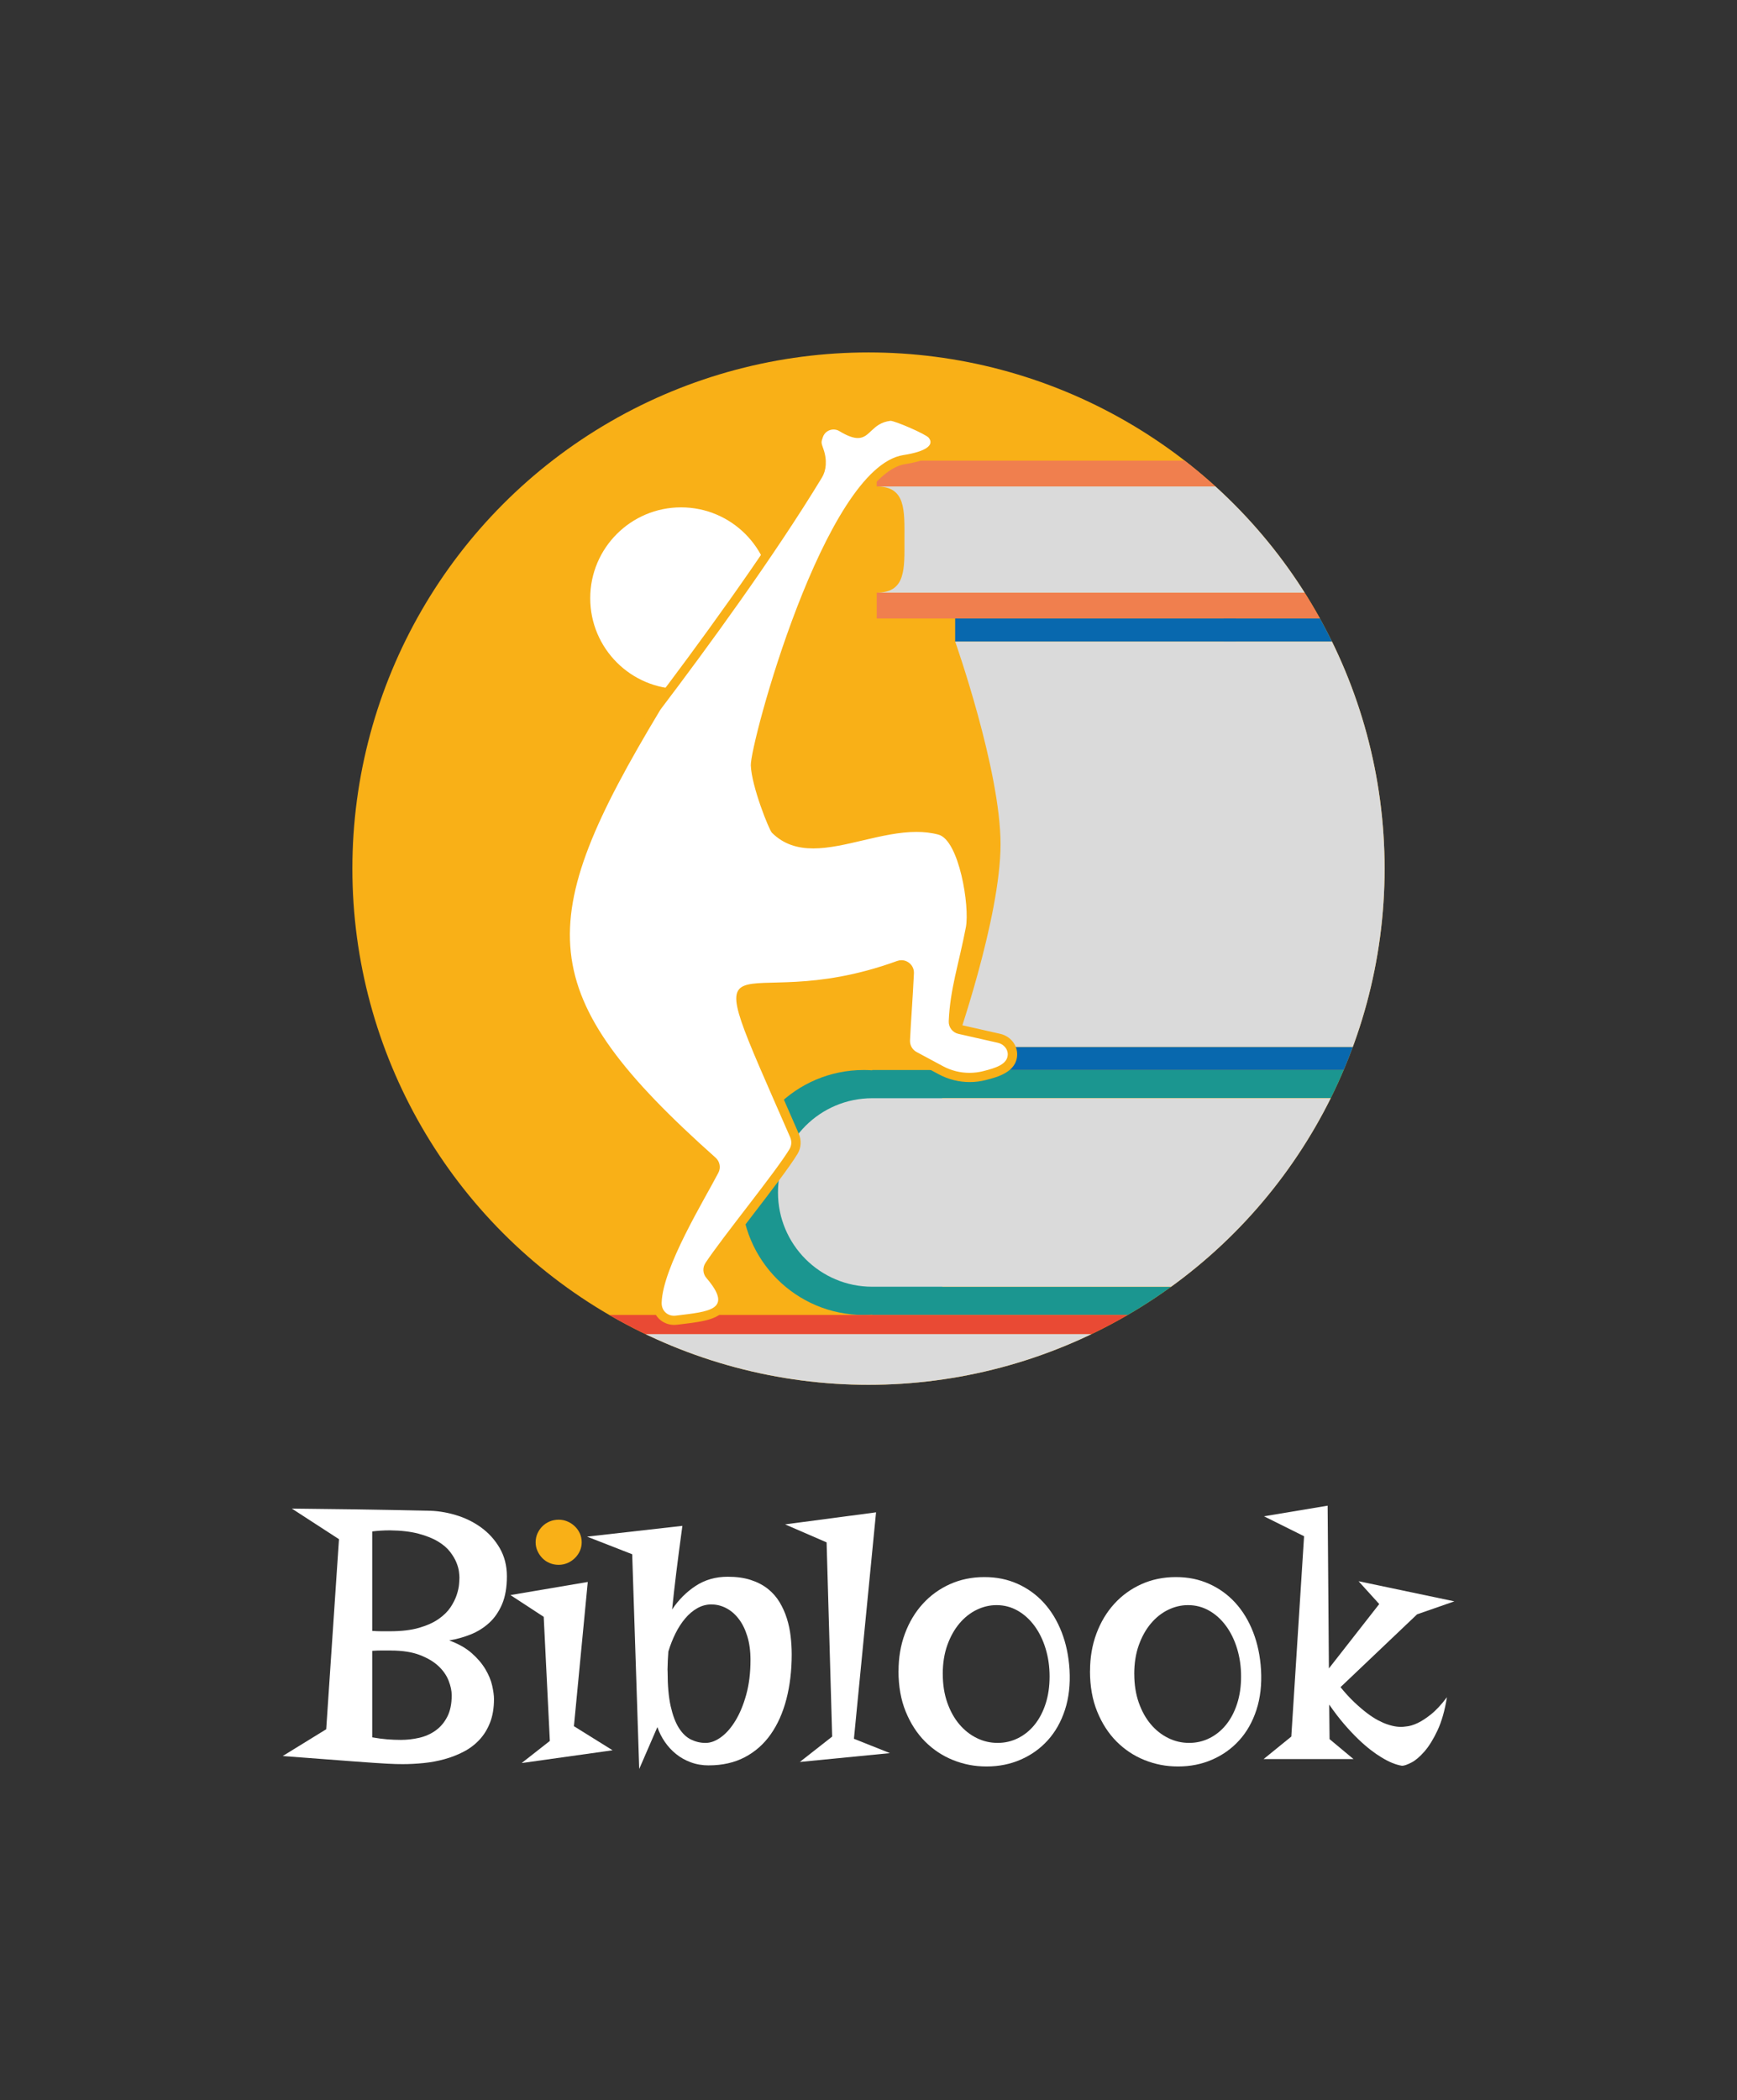 <?xml version="1.0" encoding="UTF-8"?>
<svg id="Calque_1" data-name="Calque 1" xmlns="http://www.w3.org/2000/svg" xmlns:xlink="http://www.w3.org/1999/xlink" viewBox="0 0 566.93 685.4">
  <rect x="0" y="0" width="566.93" height="685.4" fill="#333333" stroke="none"/>
  <defs>
    <style>
      .cls-1 {
        fill: #fff;
      }

      .cls-2 {
        fill: #f07f4e;
      }

      .cls-3 {
        fill: #f9b017;
      }

      .cls-4 {
        fill: #dadada;
      }

      .cls-5 {
        fill: #0868ae;
      }

      .cls-6 {
        fill: #e94a34;
      }

      .cls-7 {
        clip-path: url(#clippath);
      }

      .cls-8 {
        fill: none;
      }

      .cls-9 {
        fill: #1b9690;
      }

      .cls-10 {
        fill: #1d1d1b;
      }
    </style>
    <clipPath id="clippath">
      <circle class="cls-8" cx="283.46" cy="283.46" r="168.45"/>
    </clipPath>
  </defs>
  <g>
    <circle class="cls-3" cx="283.46" cy="283.46" r="168.45"/>
    <circle class="cls-1" cx="222.29" cy="195.22" r="29.65"/>
    <g class="cls-7">
      <g>
        <rect class="cls-2" x="494.92" y="168.56" width="20.38" height="20.38"/>
        <path class="cls-2" d="M517.29,176.08c0,14.22-11.53,25.76-25.76,25.76h-205.39v-8.43h186.34c-4.17-4.57-6.71-10.66-6.71-17.33s2.55-12.77,6.72-17.34h-186.36v-8.42h205.39c14.22,0,25.76,11.52,25.76,25.76Z"/>
        <path class="cls-4" d="M508.87,176.08c0,9.57-7.76,17.33-17.33,17.33h-205.4c9.57,0,9.06-7.76,9.06-17.33s.51-17.33-9.06-17.33h205.4c9.57,0,17.33,7.76,17.33,17.33Z"/>
        <path class="cls-5" d="M542.79,275.51c0,40.69-32.99,73.67-73.68,73.67h-157.36v-7.54h157.37c36.51,0,66.12-29.61,66.12-66.14s-29.61-66.12-66.12-66.12h-157.37v-7.54h157.36c40.69,0,73.68,32.98,73.68,73.67Z"/>
        <rect class="cls-5" x="399.37" y="201.84" width="3.96" height="7.51"/>
        <path class="cls-9" d="M284.67,349.18h190.43v9.2h-167.66c8.81,7.35,14.44,18.4,14.44,30.77s-5.63,23.42-14.42,30.76h-.01s167.65,.01,167.65,.01v9.2h-190.43v-.11c-.91,.08-1.83,.11-2.76,.11-22.07,0-39.96-17.89-39.96-39.97s17.89-39.97,39.96-39.97c.93,0,1.85,.03,2.76,.1v-.1Z"/>
        <rect class="cls-9" x="471.46" y="349.18" width="39.6" height="9.2"/>
        <rect class="cls-9" x="471.46" y="419.92" width="39.6" height="9.2"/>
        <path class="cls-6" d="M448.69,451.92c0,12.1-9.43,22-21.33,22.76-.49,.03-.98,.05-1.48,.05-6.09,0-11.61-2.38-15.7-6.27-4.38-4.15-7.11-10.03-7.11-16.54s2.73-12.39,7.11-16.54H168.28v-6.27H426.08c12.5,.1,22.62,10.27,22.62,22.81Z"/>
        <path class="cls-10" d="M425.88,474.73H169.56v-6.27h240.62c4.09,3.89,9.61,6.27,15.7,6.27Z"/>
        <path class="cls-10" d="M427.37,441.58v.05h-1.48c.5,0,.99-.02,1.48-.05Z"/>
        <path class="cls-4" d="M475.11,358.39v61.52h-190.43c-16.99,0-30.76-13.77-30.76-30.76s13.77-30.76,30.76-30.76h190.43Z"/>
        <path class="cls-4" d="M511.06,419.91h-39.6v-61.52h39.6c-16.98,0-21.73,13.77-21.73,30.76s4.75,30.76,21.73,30.76Z"/>
        <path class="cls-4" d="M442.62,451.92c0,9.14-7.42,16.55-16.55,16.55-.34,0-.69-.01-1.02-.04H169.3c8.66-.52,9.37-7.71,9.37-16.51s-1.25-16.55-10.39-16.55H426.08c9.13,0,16.55,7.41,16.55,16.55Z"/>
        <path class="cls-4" d="M535.25,275.5c0,36.53-29.61,66.14-66.12,66.14h-157.37s14.8-41.96,14.8-66.14-14.8-66.12-14.8-66.12h157.37c36.51,0,66.12,29.61,66.12,66.12Z"/>
      </g>
    </g>
    <g>
      <path class="cls-1" d="M219.98,430.86c-1.55,0-2.97-.59-4-1.65-1.05-1.08-1.6-2.55-1.55-4.15,.29-9.76,9.34-26.09,15.33-36.9,1.35-2.43,2.51-4.53,3.35-6.16,.54-1.04,.29-2.32-.59-3.1-32.21-28.7-45.59-47.76-47.74-67.98-2.36-22.16,8.98-46.1,29.36-79.97,.1-.17,.21-.33,.33-.49,12.57-16.57,36.11-48.41,52.46-75.38,1.29-2.12,1.41-5.08,.33-8.1-.83-2.33-.89-2.75-.15-4.88,.72-2.06,2.68-3.44,4.88-3.44,.95,0,1.89,.26,2.72,.76,2.26,1.36,3.96,2.03,5.22,2.03,1.24,0,1.98-.64,3.29-1.88,1.54-1.46,3.46-3.27,7.1-3.72h.09s.17-.02,.17-.02c1.93,0,12.44,4.47,13.73,6.11,1.19,1.51,.93,2.83,.67,3.49-.85,2.17-4.1,3.67-9.92,4.57-23.98,3.74-48.82,92.02-48.51,99.74,.26,6.45,5.6,19.68,6.5,21,3.2,3.16,7.14,4.63,12.39,4.63,4.87,0,10.17-1.25,15.77-2.56,5.9-1.38,11.99-2.82,17.91-2.82,2.74,0,5.2,.3,7.53,.92,8.32,2.2,11.34,25.36,10.06,31.99-.78,4.07-1.6,7.58-2.38,10.97-1.55,6.69-2.89,12.47-3.19,19.46-.05,1.23,.79,2.32,2,2.6l12.89,2.92c2.64,.6,4.47,2.88,4.36,5.43-.2,4.45-5.33,5.76-9.08,6.71-1.61,.41-3.26,.62-4.92,.62-3.25,0-6.48-.81-9.34-2.35l-8.62-4.63c-1.88-1.01-3.03-3.04-2.94-5.17,.12-2.63,.32-5.78,.54-9.11,.25-3.92,.54-8.37,.74-12.79,.03-.72-.22-1.39-.71-1.9-.49-.52-1.18-.81-1.88-.81-.3,0-.6,.05-.89,.16-18.12,6.6-31.66,6.93-40.61,7.15-5.49,.13-9.46,.23-10.5,1.85-1.96,3.09,2.76,13.87,13.11,37.5,1.23,2.81,2.54,5.81,3.94,9.01,.75,1.72,.64,3.68-.29,5.23-2.48,4.13-8.69,12.21-14.7,20.03-5.04,6.56-10.25,13.34-12.79,17.2-.62,.95-.55,2.21,.19,3.07,3.66,4.27,4.87,7.24,3.93,9.65-1.35,3.49-6.68,4.13-13.42,4.95l-1.42,.17c-.26,.03-.52,.05-.77,.05Z"/>
      <path class="cls-3" d="M290.58,137.32c1.58,0,11.64,4.38,12.55,5.54,1.93,2.44-1.06,4.53-8.3,5.65-25.76,4.02-50.06,94.37-49.78,101.29,.28,6.91,5.97,21.04,6.89,21.95,3.85,3.83,8.46,5.12,13.5,5.12,10.31,0,22.44-5.38,33.68-5.38,2.43,0,4.83,.25,7.15,.87,6.76,1.78,10.29,23.39,8.97,30.26-2.37,12.32-5.14,20.04-5.59,30.65-.08,1.96,1.25,3.69,3.17,4.12,3.72,.84,9.67,2.19,12.9,2.92,1.83,.42,3.28,2.02,3.19,3.9-.15,3.17-4,4.32-7.95,5.33-1.5,.38-3.03,.57-4.55,.57-2.99,0-5.96-.73-8.63-2.17l-8.62-4.63c-1.38-.74-2.22-2.21-2.15-3.78,.26-5.74,.9-13.73,1.28-21.9,.11-2.42-1.85-4.28-4.08-4.28-.46,0-.94,.08-1.4,.25-54.17,19.71-67.53-17.23-34.92,57.52,.55,1.25,.5,2.69-.2,3.86-4.54,7.54-21.89,28.73-27.45,37.18-.99,1.51-.87,3.5,.3,4.87,9.02,10.52,.85,10.98-9.95,12.31-.2,.02-.4,.04-.59,.04-2.35,0-4.12-1.8-4.05-4.26,.34-11.57,13.99-33.66,18.52-42.42,.86-1.65,.47-3.67-.92-4.91-60.04-53.5-59.93-76.55-18.09-146.06,.07-.12,.15-.24,.24-.35,14.93-19.68,36.97-49.82,52.56-75.52,1.41-2.32,1.78-5.69,.47-9.38-.73-2.05-.76-2.13-.14-3.88,.54-1.54,1.97-2.44,3.46-2.44,.66,0,1.33,.17,1.94,.55,2.7,1.63,4.56,2.24,6,2.24,4.04,0,4.63-4.87,10.57-5.61,.02,0,.05,0,.08,0m0-3h0c-.17,0-.32,.01-.45,.03-4.12,.52-6.33,2.6-7.94,4.12-1.24,1.17-1.64,1.47-2.25,1.47-.66,0-1.97-.31-4.44-1.81-1.06-.64-2.27-.98-3.49-.98-2.83,0-5.36,1.79-6.29,4.44-.88,2.51-.77,3.3,.15,5.87,.91,2.56,.83,5.11-.2,6.82-16.32,26.92-39.82,58.71-52.38,75.26-.15,.2-.29,.41-.42,.62-20.55,34.14-31.97,58.32-29.57,80.9,2.19,20.64,15.72,39.97,48.24,68.95,.37,.33,.48,.86,.26,1.29-.83,1.61-1.99,3.7-3.33,6.12-6.06,10.94-15.22,27.46-15.52,37.58-.06,2.01,.64,3.87,1.97,5.24,1.32,1.36,3.12,2.1,5.07,2.1,.32,0,.64-.02,.96-.06l1.41-.17c7.24-.88,12.96-1.58,14.64-5.9,1.49-3.83-1.46-7.98-4.19-11.17-.3-.35-.33-.87-.07-1.26,2.51-3.82,7.7-10.58,12.72-17.11,6.03-7.85,12.26-15.96,14.79-20.16,1.19-1.97,1.33-4.44,.38-6.6-1.4-3.21-2.71-6.2-3.94-9.01-5.45-12.44-9.38-21.43-11.5-27.4-2.34-6.6-1.98-8.28-1.71-8.69,.6-.95,5.41-1.06,9.27-1.16,9.05-.22,22.73-.56,41.09-7.24,.13-.05,.25-.07,.38-.07,.29,0,.58,.13,.79,.35,.21,.22,.31,.49,.29,.8-.2,4.42-.49,8.86-.74,12.78-.21,3.33-.42,6.47-.54,9.12-.12,2.71,1.34,5.28,3.73,6.56l8.62,4.63c3.08,1.65,6.55,2.52,10.05,2.52,1.78,0,3.56-.22,5.29-.67,3.72-.95,9.95-2.54,10.21-8.1,.15-3.28-2.17-6.21-5.52-6.97l-12.9-2.92c-.5-.11-.85-.56-.83-1.07,.29-6.85,1.62-12.57,3.15-19.19,.79-3.4,1.6-6.92,2.39-11.02,.77-3.98,.15-11.5-1.49-18.3-2.2-9.12-5.45-14.31-9.67-15.42-2.46-.65-5.05-.97-7.92-.97-6.09,0-12.28,1.45-18.26,2.86-5.52,1.3-10.73,2.52-15.43,2.52s-8.32-1.3-11.2-4.08c-1.21-2.1-5.95-14.35-6.18-20.12-.07-2.9,5.73-26.76,14.99-50.68,11.13-28.74,22.88-46.06,32.26-47.52,6.48-1.01,10-2.76,11.08-5.51,.38-.96,.76-2.87-.89-4.97-1.6-2.03-12.44-6.68-14.91-6.68h0Z"/>
    </g>
  </g>
  <path class="cls-1" d="M165.44,514.43c0,3.6-.53,6.63-1.58,9.1-1.06,2.46-2.46,4.5-4.23,6.1-1.76,1.6-3.78,2.86-6.04,3.76-2.27,.9-4.6,1.55-6.98,1.94,3.01,1.1,5.47,2.49,7.37,4.17,1.9,1.68,3.38,3.43,4.46,5.25,1.08,1.82,1.81,3.6,2.2,5.34,.39,1.74,.59,3.2,.59,4.37,0,2.93-.43,5.5-1.29,7.69-.86,2.19-2.02,4.07-3.49,5.63-1.47,1.57-3.18,2.86-5.14,3.87-1.96,1.02-4.04,1.83-6.25,2.44-2.21,.61-4.48,1.03-6.81,1.26-2.33,.23-4.59,.35-6.78,.35-.74,0-1.5-.01-2.26-.03-.76-.02-1.71-.06-2.85-.12-1.14-.06-2.55-.15-4.25-.26-1.7-.12-3.88-.27-6.54-.47-2.66-.2-5.89-.44-9.68-.73-3.8-.29-8.33-.64-13.62-1.03l14.2-8.74,4.17-62.03-15.38-9.98c7.24,.08,13.59,.16,19.04,.23,5.46,.08,10.07,.16,13.82,.23,4.38,.08,8.14,.16,11.27,.23,3.05,0,6.13,.46,9.24,1.38,3.11,.92,5.91,2.28,8.39,4.08,2.48,1.8,4.51,4.04,6.07,6.72,1.56,2.68,2.35,5.76,2.35,9.24Zm-15.49,.35c0-.35-.05-.97-.15-1.85-.1-.88-.37-1.88-.82-2.99-.45-1.12-1.14-2.29-2.08-3.52-.94-1.23-2.25-2.36-3.93-3.37-1.68-1.02-3.81-1.87-6.37-2.55-2.56-.68-5.68-1.05-9.36-1.09-1.96,0-3.87,.12-5.75,.35v32.46c1.02,.08,2.03,.12,3.05,.12h2.7c3.76,0,6.93-.37,9.51-1.12,2.58-.74,4.71-1.7,6.4-2.88,1.68-1.17,2.98-2.46,3.9-3.84,.92-1.39,1.59-2.74,2.02-4.05,.43-1.31,.68-2.47,.76-3.49,.08-1.02,.12-1.74,.12-2.17Zm-22.36,23.83h-2.93c-1.1,0-2.15,.04-3.17,.12v28.23c1.76,.31,3.38,.53,4.87,.65,1.49,.12,2.97,.18,4.46,.18,2,0,3.98-.22,5.96-.67,1.98-.45,3.76-1.23,5.34-2.35,1.58-1.12,2.87-2.61,3.84-4.49,.98-1.88,1.47-4.23,1.47-7.04,0-1.45-.33-3.03-1-4.75-.67-1.72-1.76-3.31-3.29-4.75-1.53-1.45-3.56-2.66-6.1-3.64-2.54-.98-5.69-1.47-9.45-1.47Z"/>
  <path class="cls-1" d="M170.25,575.35l9.21-7.22-2-40.5-10.86-7.1,25.24-4.28-4.52,47.07,12.62,7.86-29.7,4.17Z"/>
  <path class="cls-1" d="M231.35,576.11c-2.11,0-4.07-.33-5.87-1-1.8-.66-3.4-1.56-4.81-2.7-1.41-1.13-2.63-2.45-3.67-3.96-1.04-1.51-1.85-3.12-2.44-4.84l-5.93,13.67-2.29-70.07-14.73-5.75,31.11-3.52c-.78,5.71-1.45,10.81-2,15.29-.55,4.48-1,8.48-1.35,12,2.11-3.17,4.69-5.74,7.72-7.72,3.03-1.98,6.5-2.96,10.42-2.96,2.9,0,5.42,.35,7.57,1.06,2.15,.7,4,1.67,5.55,2.9,1.54,1.23,2.82,2.68,3.81,4.34,1,1.66,1.79,3.43,2.38,5.31,.59,1.88,1,3.81,1.23,5.81,.23,2,.35,3.97,.35,5.93,0,5.28-.58,10.14-1.73,14.58-1.15,4.44-2.86,8.27-5.11,11.47-2.25,3.21-5.07,5.7-8.45,7.48-3.38,1.78-7.31,2.67-11.77,2.67Zm.88-52.53c-1.64,0-3.19,.41-4.64,1.23-1.45,.82-2.77,1.94-3.96,3.35-1.19,1.41-2.25,3.04-3.17,4.9-.92,1.86-1.69,3.82-2.32,5.9-.08,1.14-.14,2.1-.18,2.91-.04,.8-.06,1.48-.06,2.02-.04,.67-.04,1.21,0,1.64,0,4.54,.33,8.3,1,11.27,.67,2.97,1.56,5.35,2.7,7.13,1.13,1.78,2.46,3.03,3.96,3.76,1.51,.72,3.08,1.09,4.72,1.09s3.33-.63,5.05-1.88c1.72-1.25,3.3-3.05,4.72-5.4,1.43-2.35,2.6-5.18,3.52-8.51,.92-3.33,1.38-7.08,1.38-11.27,0-2.93-.35-5.54-1.06-7.81-.7-2.27-1.65-4.17-2.85-5.69-1.19-1.53-2.55-2.68-4.08-3.46-1.53-.78-3.11-1.17-4.75-1.17Z"/>
  <path class="cls-1" d="M278.71,567.42l11.74,4.69-29.4,2.88,10.56-8.28-1.82-63.38-13.56-5.87,29.7-3.93-7.22,73.89Z"/>
  <path class="cls-1" d="M293.27,545.3c0-4.38,.69-8.44,2.08-12.18,1.39-3.74,3.32-6.97,5.81-9.71,2.48-2.74,5.44-4.88,8.86-6.43,3.42-1.54,7.17-2.32,11.24-2.32s7.57,.73,10.86,2.2,6.14,3.53,8.57,6.19c2.43,2.66,4.36,5.85,5.81,9.57,1.45,3.72,2.31,7.83,2.58,12.32,.27,4.81-.23,9.17-1.5,13.06-1.27,3.89-3.14,7.2-5.61,9.92-2.46,2.72-5.41,4.82-8.83,6.31-3.42,1.49-7.13,2.23-11.12,2.23s-7.48-.7-10.95-2.08c-3.46-1.39-6.51-3.41-9.16-6.07-2.64-2.66-4.74-5.92-6.31-9.77-1.57-3.85-2.35-8.27-2.35-13.23Zm14.44,1c0,3.44,.49,6.55,1.47,9.33,.98,2.78,2.29,5.14,3.93,7.07,1.64,1.94,3.54,3.43,5.69,4.49,2.15,1.06,4.42,1.58,6.81,1.58s4.62-.52,6.69-1.56c2.07-1.04,3.87-2.5,5.4-4.4,1.53-1.9,2.72-4.18,3.58-6.84,.86-2.66,1.29-5.61,1.29-8.86s-.43-6.23-1.29-9.07c-.86-2.84-2.06-5.31-3.61-7.42-1.55-2.11-3.37-3.78-5.49-4.99-2.11-1.21-4.42-1.82-6.93-1.82-2.23,0-4.39,.51-6.49,1.53-2.09,1.02-3.96,2.49-5.6,4.43-1.64,1.94-2.96,4.29-3.96,7.07-1,2.78-1.5,5.93-1.5,9.45Z"/>
  <path class="cls-1" d="M355.77,545.3c0-4.38,.69-8.44,2.08-12.18,1.39-3.74,3.32-6.97,5.81-9.71,2.48-2.74,5.44-4.88,8.86-6.43,3.42-1.54,7.17-2.32,11.24-2.32s7.57,.73,10.86,2.2,6.14,3.53,8.57,6.19c2.43,2.66,4.36,5.85,5.81,9.57,1.45,3.72,2.31,7.83,2.58,12.32,.27,4.81-.23,9.17-1.5,13.06-1.27,3.89-3.14,7.2-5.61,9.92-2.46,2.72-5.41,4.82-8.83,6.31-3.42,1.49-7.13,2.23-11.12,2.23s-7.48-.7-10.95-2.08c-3.46-1.39-6.51-3.41-9.16-6.07-2.64-2.66-4.74-5.92-6.31-9.77-1.57-3.85-2.35-8.27-2.35-13.23Zm14.44,1c0,3.44,.49,6.55,1.47,9.33,.98,2.78,2.29,5.14,3.93,7.07,1.64,1.94,3.54,3.43,5.69,4.49,2.15,1.06,4.42,1.58,6.81,1.58s4.62-.52,6.69-1.56c2.07-1.04,3.87-2.5,5.4-4.4,1.53-1.9,2.72-4.18,3.58-6.84,.86-2.66,1.29-5.61,1.29-8.86s-.43-6.23-1.29-9.07c-.86-2.84-2.06-5.31-3.61-7.42-1.55-2.11-3.37-3.78-5.49-4.99-2.11-1.21-4.42-1.82-6.93-1.82-2.23,0-4.39,.51-6.49,1.53-2.09,1.02-3.96,2.49-5.6,4.43-1.64,1.94-2.96,4.29-3.96,7.07-1,2.78-1.5,5.93-1.5,9.45Z"/>
  <path class="cls-1" d="M474.67,522.58l-12.15,4.23-25,23.77c1.56,1.92,3.07,3.56,4.52,4.93,1.45,1.37,2.82,2.54,4.11,3.52,1.29,.98,2.49,1.76,3.61,2.35s2.14,1.04,3.08,1.35c2.15,.74,4.11,.98,5.87,.7,1.25-.08,2.6-.47,4.05-1.17,1.25-.59,2.69-1.53,4.31-2.82,1.62-1.29,3.35-3.15,5.19-5.58-.7,4.34-1.73,7.95-3.08,10.83-1.35,2.88-2.77,5.16-4.25,6.87-1.49,1.7-2.9,2.91-4.25,3.61-1.35,.7-2.38,1.06-3.08,1.06-2.03-.31-4.28-1.23-6.75-2.76-1.06-.63-2.22-1.43-3.49-2.41-1.27-.98-2.62-2.15-4.05-3.52-1.43-1.37-2.94-2.98-4.55-4.84-1.6-1.86-3.25-4-4.93-6.43l.12,11.27,7.81,6.51h-29.34l9.04-7.34,4.17-65.38-13.09-6.51,20.78-3.46,.41,53.11,16.43-21.01-6.75-7.45,31.28,6.57Z"/>
  <path class="cls-3" d="M189.86,503.3c0,1-.2,1.95-.6,2.83-.4,.89-.95,1.67-1.65,2.35-.7,.68-1.5,1.22-2.4,1.6-.9,.38-1.85,.58-2.85,.58-1.07,0-2.06-.19-2.97-.58-.92-.38-1.71-.92-2.37-1.6-.67-.68-1.2-1.47-1.6-2.35-.4-.89-.6-1.83-.6-2.83s.2-2,.6-2.88c.4-.88,.93-1.66,1.6-2.33s1.46-1.19,2.37-1.58c.91-.38,1.9-.58,2.97-.58,1,0,1.95,.19,2.85,.58,.9,.38,1.7,.91,2.4,1.58,.7,.67,1.25,1.45,1.65,2.33,.4,.89,.6,1.85,.6,2.88Z"/>
</svg>